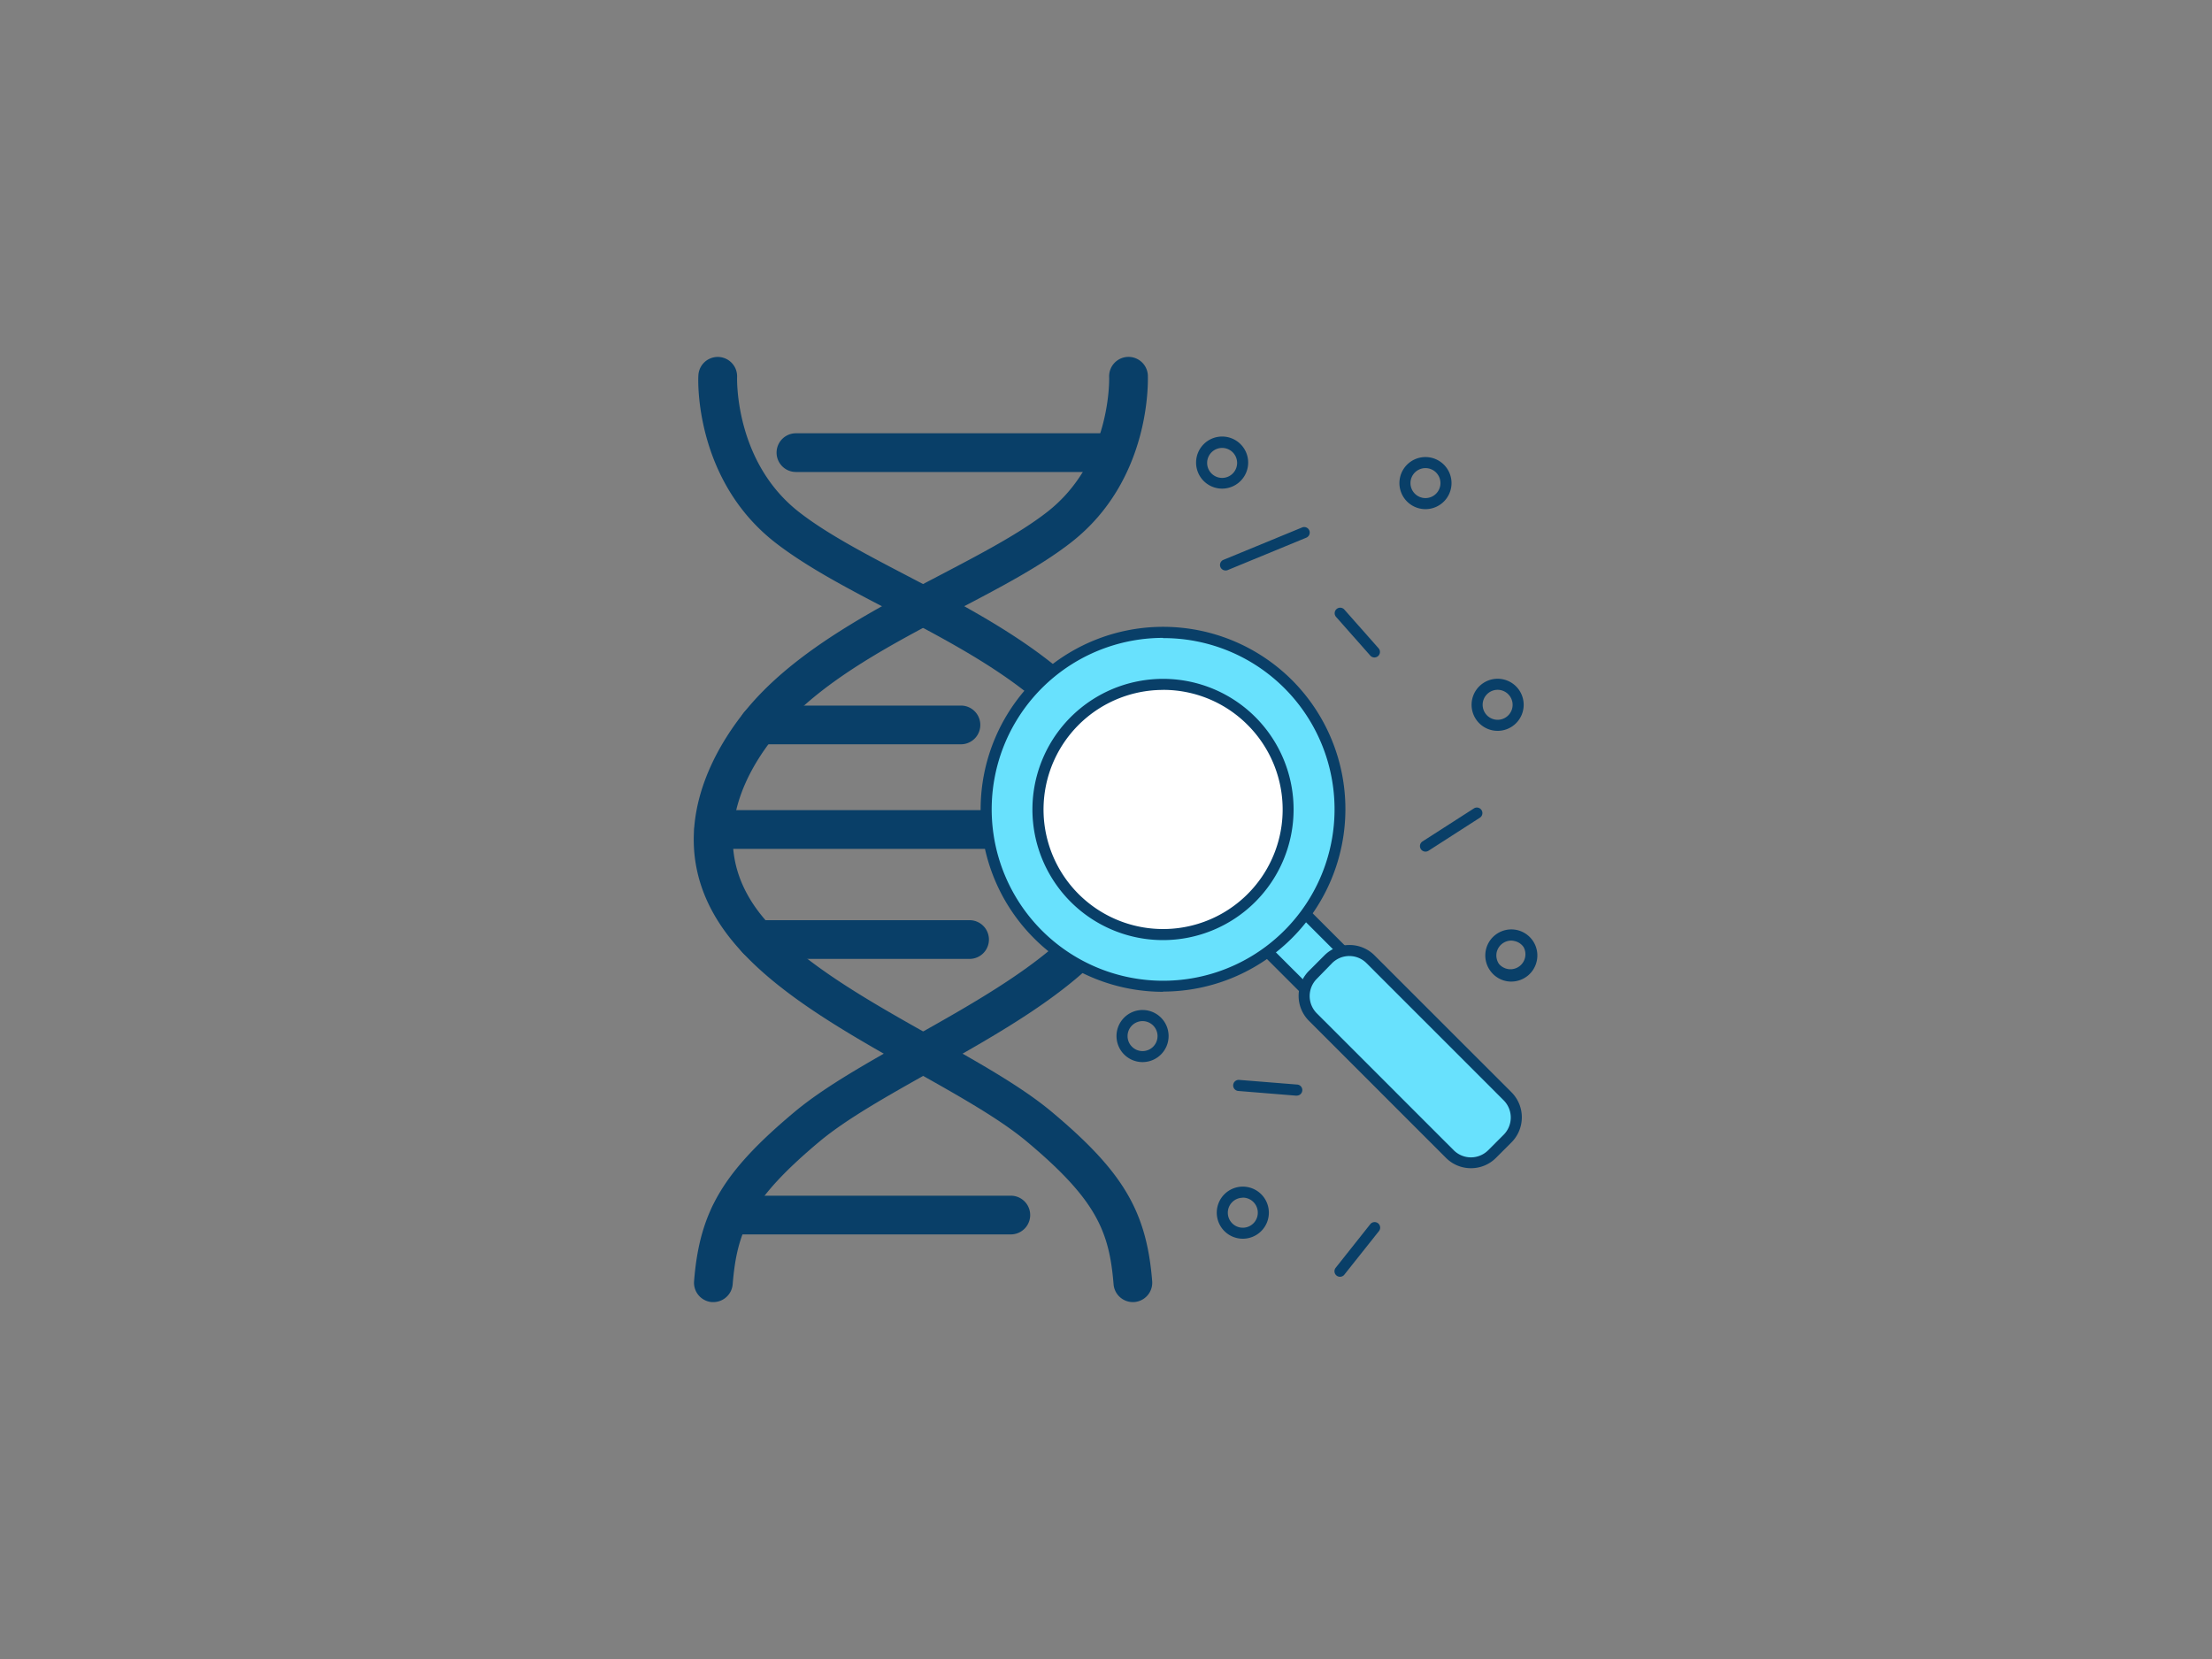 <svg xmlns="http://www.w3.org/2000/svg" viewBox="0 0 400 300"><rect x="0" y="0" width="400" height="300" fill="#808080" stroke="none"/><g id="_488_dna_outline" data-name="#488_dna_outline"><path d="M129,235.46h-.28a3.51,3.51,0,0,1-3.21-3.78c1-12.66,5.27-19.81,18.17-30.61,5.4-4.52,13.09-8.83,21.23-13.41,11.82-6.63,24-13.49,30.89-21.68,4-4.78,11.66-17.69-3.43-34.51-7.85-8.75-19.94-15.07-31.63-21.19-7.72-4-15-7.86-20.53-12.15-14.62-11.37-14-29.48-13.92-30.24a3.5,3.5,0,0,1,7,.32h0c0,.15-.49,15.29,11.22,24.4,5,3.9,12,7.57,19.47,11.47,11.68,6.1,24.91,13,33.6,22.71,4.87,5.43,19.53,24.63,3.59,43.68-7.68,9.18-20.47,16.35-32.83,23.3-7.85,4.41-15.27,8.57-20.17,12.67-12.55,10.51-14.9,16.22-15.68,25.81A3.51,3.51,0,0,1,129,235.46Z" fill="#093f68"/><path d="M204.85,235.46a3.5,3.5,0,0,1-3.48-3.22c-.78-9.59-3.13-15.3-15.69-25.81-4.9-4.1-12.31-8.26-20.16-12.67-12.37-6.95-25.16-14.12-32.83-23.3-15.94-19.05-1.29-38.25,3.59-43.68,8.69-9.68,21.92-16.61,33.59-22.71,7.44-3.9,14.46-7.57,19.47-11.47,11.71-9.11,11.23-24.25,11.23-24.4a3.5,3.5,0,0,1,7-.32c0,.76.71,18.87-13.92,30.24-5.51,4.29-12.8,8.11-20.52,12.15-11.7,6.12-23.79,12.44-31.63,21.19-5,5.6-15.43,20.18-3.44,34.51,6.86,8.19,19.08,15.05,30.89,21.68,8.15,4.58,15.84,8.89,21.24,13.41,12.89,10.8,17.14,17.95,18.16,30.61a3.51,3.51,0,0,1-3.2,3.78Z" fill="#093f68"/><path d="M173.77,134.59H137.22a3.5,3.5,0,0,1,0-7h36.55a3.5,3.5,0,0,1,0,7Z" fill="#093f68"/><path d="M187.51,153.5H129.07a3.5,3.5,0,0,1,0-7h58.44a3.5,3.5,0,0,1,0,7Z" fill="#093f68"/><path d="M175.33,173.4H136.87a3.5,3.5,0,0,1,0-7h38.46a3.5,3.5,0,0,1,0,7Z" fill="#093f68"/><path d="M182.76,223.22H132a3.5,3.5,0,0,1,0-7h50.79a3.5,3.5,0,0,1,0,7Z" fill="#093f68"/><path d="M200.2,85.35H143.93a3.5,3.5,0,0,1,0-7H200.2a3.5,3.5,0,0,1,0,7Z" fill="#093f68"/><rect x="228.09" y="147.97" width="9.7" height="42.04" transform="translate(-51.27 214.21) rotate(-45)" fill="#68e1fd"/><path d="M244.38,188.28a1,1,0,0,1-.71-.29l-29.73-29.73a1,1,0,0,1-.29-.7,1,1,0,0,1,.29-.71L220.8,150a1,1,0,0,1,1.41,0l29.73,29.73a1,1,0,0,1,.3.71,1,1,0,0,1-.3.7L245.08,188A1,1,0,0,1,244.38,188.28Zm-28.32-30.72,28.32,28.31,5.44-5.44-28.31-28.32Z" fill="#093f68"/><rect x="247.63" y="168.15" width="14.77" height="45.83" rx="5.41" transform="translate(-60.41 236.28) rotate(-45)" fill="#68e1fd"/><path d="M266,211.25a6.37,6.37,0,0,1-4.53-1.88l-24.76-24.76a6.4,6.4,0,0,1,0-9.06l2.79-2.79a6.41,6.41,0,0,1,9.06,0l24.76,24.75a6.42,6.42,0,0,1,0,9.07h0l-2.79,2.79A6.37,6.37,0,0,1,266,211.25Zm-22-38.37a4.4,4.4,0,0,0-3.12,1.29L238.12,177a4.42,4.42,0,0,0,0,6.24L262.88,208a4.41,4.41,0,0,0,6.23,0l2.8-2.8a4.42,4.42,0,0,0,0-6.23l-24.76-24.76A4.4,4.4,0,0,0,244,172.88Zm28.58,33h0Z" fill="#093f68"/><circle cx="210.32" cy="146.37" r="31.99" fill="#68e1fd"/><path d="M210.32,179.35A33,33,0,1,1,233.65,123h0a33,33,0,0,1-23.33,56.31Zm0-64a31,31,0,1,0,21.91,9.06A30.9,30.9,0,0,0,210.32,115.39Z" fill="#093f68"/><circle cx="210.32" cy="146.37" r="22.62" fill="#fff"/><path d="M210.32,170A23.62,23.62,0,1,1,227,129.66h0A23.63,23.63,0,0,1,210.32,170Zm0-45.24a21.62,21.62,0,1,0,15.29,6.33A21.53,21.53,0,0,0,210.32,124.75Z" fill="#093f68"/><path d="M221.61,103.16a1,1,0,0,1-.92-.62,1,1,0,0,1,.54-1.3l14.23-5.86a1,1,0,1,1,.76,1.85L222,103.09A1,1,0,0,1,221.61,103.16Z" fill="#093f68"/><path d="M257.78,154a1,1,0,0,1-.55-1.84l9.34-6a1,1,0,0,1,1.08,1.68l-9.33,6A1,1,0,0,1,257.78,154Z" fill="#093f68"/><path d="M234.46,198.13h-.08l-10.46-.85a1,1,0,0,1,.16-2l10.46.84a1,1,0,0,1-.08,2Z" fill="#093f68"/><path d="M242.31,230.88a1,1,0,0,1-.62-.22,1,1,0,0,1-.16-1.4l6.26-7.89a1,1,0,1,1,1.57,1.25l-6.26,7.88A1,1,0,0,1,242.31,230.88Z" fill="#093f68"/><path d="M224.74,224a4.71,4.71,0,1,1,4.71-4.71A4.71,4.71,0,0,1,224.74,224Zm0-7.41a2.71,2.71,0,1,0,2.71,2.7A2.71,2.71,0,0,0,224.74,216.57Z" fill="#093f68"/><path d="M206.61,192.06a4.71,4.71,0,1,1,4.71-4.7A4.71,4.71,0,0,1,206.61,192.06Zm0-7.41a2.71,2.71,0,1,0,2.71,2.71A2.71,2.71,0,0,0,206.61,184.65Z" fill="#093f68"/><path d="M270.82,132.16a4.71,4.71,0,1,1,4.71-4.71A4.71,4.71,0,0,1,270.82,132.16Zm0-7.42a2.71,2.71,0,1,0,2.71,2.71A2.72,2.72,0,0,0,270.82,124.74Z" fill="#093f68"/><path d="M257.77,92.07a4.71,4.71,0,1,1,4.71-4.71A4.71,4.71,0,0,1,257.77,92.07Zm0-7.42a2.71,2.71,0,1,0,2.71,2.71A2.71,2.71,0,0,0,257.77,84.65Z" fill="#093f68"/><path d="M273.29,177.5a4.47,4.47,0,0,1-.89-.08,4.71,4.71,0,0,1-3-2,4.71,4.71,0,0,1,4.78-7.27,4.71,4.71,0,0,1,3.74,5.51h0A4.71,4.71,0,0,1,273.29,177.5Zm0-7.41a2.72,2.72,0,0,0-2.66,2.2,2.75,2.75,0,0,0,.42,2,2.71,2.71,0,0,0,4.48-3,2.63,2.63,0,0,0-1.73-1.13A2.21,2.21,0,0,0,273.28,170.09Zm3.64,3.4h0Z" fill="#093f68"/><path d="M221,88.36a4.71,4.71,0,1,1,4.71-4.71A4.72,4.72,0,0,1,221,88.36ZM221,81a2.71,2.71,0,1,0,2.71,2.7A2.71,2.71,0,0,0,221,81Z" fill="#093f68"/><path d="M248.54,118.89a1,1,0,0,1-.75-.34l-6.19-7a1,1,0,0,1,.09-1.41,1,1,0,0,1,1.41.09l6.19,7a1,1,0,0,1-.09,1.41A1,1,0,0,1,248.54,118.89Z" fill="#093f68"/></g></svg>